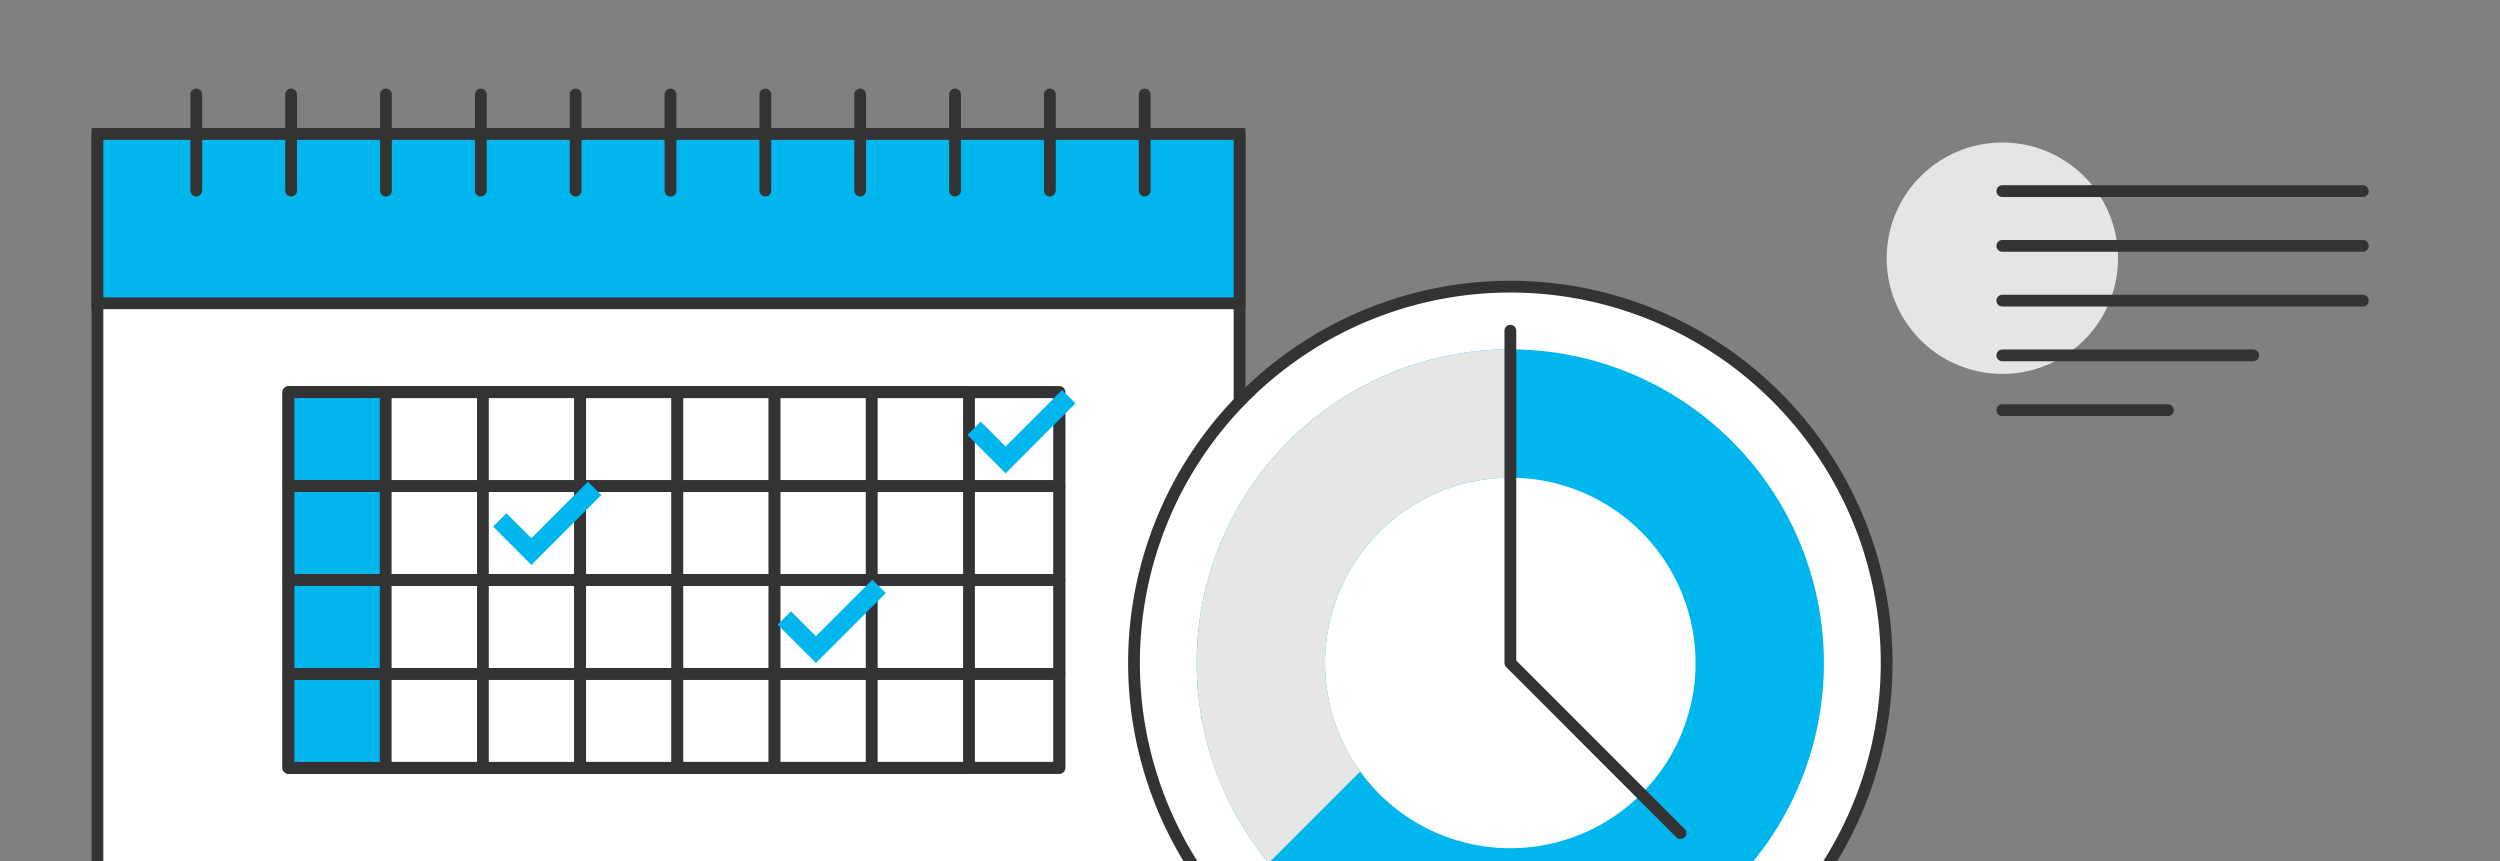 <svg id="Group_5821" data-name="Group 5821" xmlns="http://www.w3.org/2000/svg" xmlns:xlink="http://www.w3.org/1999/xlink" width="187.188" height="64.498" viewBox="0 0 187.188 64.498">
  <rect x="0" y="0" width="187.188" height="64.498" fill="#808080" stroke="none"/>
  <defs>
    <clipPath id="clip-path">
      <rect id="Rectangle_11608" data-name="Rectangle 11608" width="187.188" height="64.498" fill="none"/>
    </clipPath>
  </defs>
  <g id="Group_5820" data-name="Group 5820" clip-path="url(#clip-path)">
    <path id="Path_16373" data-name="Path 16373" d="M141.636,26.96h0A8.662,8.662,0,1,1,150.3,18.3a8.662,8.662,0,0,1-8.662,8.662" transform="translate(8.289 1.035)" fill="#e4e5e7"/>
    <rect id="Rectangle_11583" data-name="Rectangle 11583" width="85.517" height="56.812" transform="translate(7.296 10.032)" fill="#fff"/>
    <rect id="Rectangle_11584" data-name="Rectangle 11584" width="85.517" height="56.812" transform="translate(7.296 10.032)" fill="none" stroke="#333" stroke-linecap="round" stroke-linejoin="round" stroke-width="0.882"/>
    <rect id="Rectangle_11585" data-name="Rectangle 11585" width="85.517" height="12.676" transform="translate(7.296 10.032)" fill="#00b6ed"/>
    <rect id="Rectangle_11586" data-name="Rectangle 11586" width="85.517" height="12.676" transform="translate(7.296 10.032)" fill="none" stroke="#333" stroke-miterlimit="10" stroke-width="0.88"/>
    <line id="Line_1200" data-name="Line 1200" y2="7.195" transform="translate(14.695 7.074)" fill="#e6e6e6"/>
    <line id="Line_1201" data-name="Line 1201" y2="7.195" transform="translate(14.695 7.074)" fill="none" stroke="#333" stroke-linecap="round" stroke-linejoin="round" stroke-width="0.882"/>
    <line id="Line_1202" data-name="Line 1202" y2="7.195" transform="translate(21.797 7.074)" fill="#e6e6e6"/>
    <line id="Line_1203" data-name="Line 1203" y2="7.195" transform="translate(21.797 7.074)" fill="none" stroke="#333" stroke-linecap="round" stroke-linejoin="round" stroke-width="0.882"/>
    <line id="Line_1204" data-name="Line 1204" y2="7.195" transform="translate(28.898 7.074)" fill="#e6e6e6"/>
    <line id="Line_1205" data-name="Line 1205" y2="7.195" transform="translate(28.898 7.074)" fill="none" stroke="#333" stroke-linecap="round" stroke-linejoin="round" stroke-width="0.882"/>
    <line id="Line_1206" data-name="Line 1206" y2="7.195" transform="translate(36 7.074)" fill="#e6e6e6"/>
    <line id="Line_1207" data-name="Line 1207" y2="7.195" transform="translate(36 7.074)" fill="none" stroke="#333" stroke-linecap="round" stroke-linejoin="round" stroke-width="0.882"/>
    <line id="Line_1208" data-name="Line 1208" y2="7.195" transform="translate(43.102 7.074)" fill="#e6e6e6"/>
    <line id="Line_1209" data-name="Line 1209" y2="7.195" transform="translate(43.102 7.074)" fill="none" stroke="#333" stroke-linecap="round" stroke-linejoin="round" stroke-width="0.882"/>
    <line id="Line_1210" data-name="Line 1210" y2="7.195" transform="translate(50.203 7.074)" fill="#e6e6e6"/>
    <line id="Line_1211" data-name="Line 1211" y2="7.195" transform="translate(50.203 7.074)" fill="none" stroke="#333" stroke-linecap="round" stroke-linejoin="round" stroke-width="0.882"/>
    <line id="Line_1212" data-name="Line 1212" y2="7.195" transform="translate(57.305 7.074)" fill="#e6e6e6"/>
    <line id="Line_1213" data-name="Line 1213" y2="7.195" transform="translate(57.305 7.074)" fill="none" stroke="#333" stroke-linecap="round" stroke-linejoin="round" stroke-width="0.882"/>
    <line id="Line_1214" data-name="Line 1214" y2="7.195" transform="translate(64.406 7.074)" fill="#e6e6e6"/>
    <line id="Line_1215" data-name="Line 1215" y2="7.195" transform="translate(64.406 7.074)" fill="none" stroke="#333" stroke-linecap="round" stroke-linejoin="round" stroke-width="0.882"/>
    <line id="Line_1216" data-name="Line 1216" y2="7.195" transform="translate(71.508 7.074)" fill="#e6e6e6"/>
    <line id="Line_1217" data-name="Line 1217" y2="7.195" transform="translate(71.508 7.074)" fill="none" stroke="#333" stroke-linecap="round" stroke-linejoin="round" stroke-width="0.882"/>
    <line id="Line_1218" data-name="Line 1218" y2="7.195" transform="translate(78.609 7.074)" fill="#e6e6e6"/>
    <line id="Line_1219" data-name="Line 1219" y2="7.195" transform="translate(78.609 7.074)" fill="none" stroke="#333" stroke-linecap="round" stroke-linejoin="round" stroke-width="0.882"/>
    <line id="Line_1220" data-name="Line 1220" y2="7.195" transform="translate(85.711 7.074)" fill="#e6e6e6"/>
    <line id="Line_1221" data-name="Line 1221" y2="7.195" transform="translate(85.711 7.074)" fill="none" stroke="#333" stroke-linecap="round" stroke-linejoin="round" stroke-width="0.882"/>
    <rect id="Rectangle_11587" data-name="Rectangle 11587" width="57.72" height="28.126" transform="translate(21.6 29.365)" fill="#fff"/>
    <rect id="Rectangle_11588" data-name="Rectangle 11588" width="57.72" height="28.126" transform="translate(21.6 29.365)" fill="none" stroke="#333" stroke-linecap="round" stroke-linejoin="round" stroke-width="0.882"/>
    <rect id="Rectangle_11589" data-name="Rectangle 11589" width="7.279" height="28.126" transform="translate(21.6 29.365)" fill="#fff"/>
    <rect id="Rectangle_11590" data-name="Rectangle 11590" width="7.279" height="28.126" transform="translate(21.6 29.365)" fill="none" stroke="#333" stroke-linecap="round" stroke-linejoin="round" stroke-width="0.882"/>
    <rect id="Rectangle_11591" data-name="Rectangle 11591" width="7.102" height="28.406" transform="translate(21.796 29.197)" fill="#00b6ed"/>
    <rect id="Rectangle_11592" data-name="Rectangle 11592" width="7.279" height="28.126" transform="translate(28.879 29.365)" fill="#fff"/>
    <rect id="Rectangle_11593" data-name="Rectangle 11593" width="7.279" height="28.126" transform="translate(28.879 29.365)" fill="none" stroke="#333" stroke-linecap="round" stroke-linejoin="round" stroke-width="0.882"/>
    <rect id="Rectangle_11594" data-name="Rectangle 11594" width="7.279" height="28.126" transform="translate(36.158 29.365)" fill="#fff"/>
    <rect id="Rectangle_11595" data-name="Rectangle 11595" width="7.279" height="28.126" transform="translate(36.158 29.365)" fill="none" stroke="#333" stroke-linecap="round" stroke-linejoin="round" stroke-width="0.882"/>
    <rect id="Rectangle_11596" data-name="Rectangle 11596" width="7.279" height="28.126" transform="translate(43.438 29.365)" fill="#fff"/>
    <rect id="Rectangle_11597" data-name="Rectangle 11597" width="7.279" height="28.126" transform="translate(43.438 29.365)" fill="none" stroke="#333" stroke-linecap="round" stroke-linejoin="round" stroke-width="0.882"/>
    <rect id="Rectangle_11598" data-name="Rectangle 11598" width="7.279" height="28.126" transform="translate(50.717 29.365)" fill="#fff"/>
    <rect id="Rectangle_11599" data-name="Rectangle 11599" width="7.279" height="28.126" transform="translate(50.717 29.365)" fill="none" stroke="#333" stroke-linecap="round" stroke-linejoin="round" stroke-width="0.882"/>
    <rect id="Rectangle_11600" data-name="Rectangle 11600" width="7.279" height="28.126" transform="translate(57.996 29.365)" fill="#fff"/>
    <rect id="Rectangle_11601" data-name="Rectangle 11601" width="7.279" height="28.126" transform="translate(57.996 29.365)" fill="none" stroke="#333" stroke-linecap="round" stroke-linejoin="round" stroke-width="0.882"/>
    <rect id="Rectangle_11602" data-name="Rectangle 11602" width="7.279" height="28.126" transform="translate(65.275 29.365)" fill="#fff"/>
    <rect id="Rectangle_11603" data-name="Rectangle 11603" width="7.279" height="28.126" transform="translate(65.275 29.365)" fill="none" stroke="#333" stroke-linecap="round" stroke-linejoin="round" stroke-width="0.882"/>
    <rect id="Rectangle_11604" data-name="Rectangle 11604" width="57.72" height="7.032" transform="translate(21.6 29.364)" fill="none" stroke="#333" stroke-linecap="round" stroke-linejoin="round" stroke-width="0.882"/>
    <rect id="Rectangle_11605" data-name="Rectangle 11605" width="57.72" height="7.032" transform="translate(21.6 36.396)" fill="none" stroke="#333" stroke-linecap="round" stroke-linejoin="round" stroke-width="0.882"/>
    <rect id="Rectangle_11606" data-name="Rectangle 11606" width="57.72" height="7.032" transform="translate(21.6 43.428)" fill="none" stroke="#333" stroke-linecap="round" stroke-linejoin="round" stroke-width="0.882"/>
    <rect id="Rectangle_11607" data-name="Rectangle 11607" width="57.72" height="7.032" transform="translate(21.6 50.459)" fill="none" stroke="#333" stroke-linecap="round" stroke-linejoin="round" stroke-width="0.882"/>
    <path id="Path_16374" data-name="Path 16374" d="M60.858,45.431l-2.869-2.869,1-1,1.866,1.866,4.231-4.233,1.006,1Z" transform="translate(0.235 4.209)" fill="#00b6ed"/>
    <path id="Path_16375" data-name="Path 16375" d="M41.619,38.8l-2.869-2.869,1-1L41.619,36.8l4.233-4.233,1,1Z" transform="translate(-1.831 3.498)" fill="#00b6ed"/>
    <path id="Path_16376" data-name="Path 16376" d="M73.683,32.605l-2.869-2.869,1-1L73.683,30.6l4.231-4.233,1,1Z" transform="translate(1.613 2.832)" fill="#00b6ed"/>
    <path id="Path_16377" data-name="Path 16377" d="M82.086,47.559a28.177,28.177,0,1,0,28.177-28.177A28.177,28.177,0,0,0,82.086,47.559" transform="translate(2.823 2.082)" fill="#fff"/>
    <path id="Path_16378" data-name="Path 16378" d="M82.086,47.559a28.177,28.177,0,1,0,28.177-28.177A28.177,28.177,0,0,0,82.086,47.559Z" transform="translate(2.823 2.082)" fill="none" stroke="#333" stroke-linecap="round" stroke-linejoin="round" stroke-width="0.882"/>
    <path id="Path_16379" data-name="Path 16379" d="M109.811,23.621A23.483,23.483,0,1,0,133.288,47.1a23.484,23.484,0,0,0-23.477-23.477" transform="translate(3.278 2.537)" fill="#00b6ed"/>
    <path id="Path_16380" data-name="Path 16380" d="M122.744,46.166A13.87,13.87,0,1,1,108.879,32.3a13.874,13.874,0,0,1,13.865,13.865" transform="translate(4.211 3.469)" fill="#fff"/>
    <path id="Path_16381" data-name="Path 16381" d="M109.811,23.621v9.612a13.862,13.862,0,0,0-11.24,21.993l-6.855,6.855a23.486,23.486,0,0,1,18.1-38.46" transform="translate(3.278 2.537)" fill="#e6e6e6"/>
    <path id="Path_16382" data-name="Path 16382" d="M107.533,22.357V47.239L120.27,59.977" transform="translate(5.556 2.401)" fill="none" stroke="#333" stroke-linecap="round" stroke-linejoin="round" stroke-width="0.882"/>
    <line id="Line_1222" data-name="Line 1222" x2="26.993" transform="translate(149.925 14.31)" fill="none" stroke="#333" stroke-linecap="round" stroke-linejoin="round" stroke-width="0.882"/>
    <line id="Line_1223" data-name="Line 1223" x2="26.993" transform="translate(149.925 18.41)" fill="none" stroke="#333" stroke-linecap="round" stroke-linejoin="round" stroke-width="0.882"/>
    <line id="Line_1224" data-name="Line 1224" x2="26.993" transform="translate(149.925 22.509)" fill="none" stroke="#333" stroke-linecap="round" stroke-linejoin="round" stroke-width="0.882"/>
    <line id="Line_1225" data-name="Line 1225" x2="18.783" transform="translate(149.925 26.609)" fill="none" stroke="#333" stroke-linecap="round" stroke-linejoin="round" stroke-width="0.882"/>
    <line id="Line_1226" data-name="Line 1226" x2="12.393" transform="translate(149.925 30.709)" fill="none" stroke="#333" stroke-linecap="round" stroke-linejoin="round" stroke-width="0.882"/>
  </g>
</svg>
